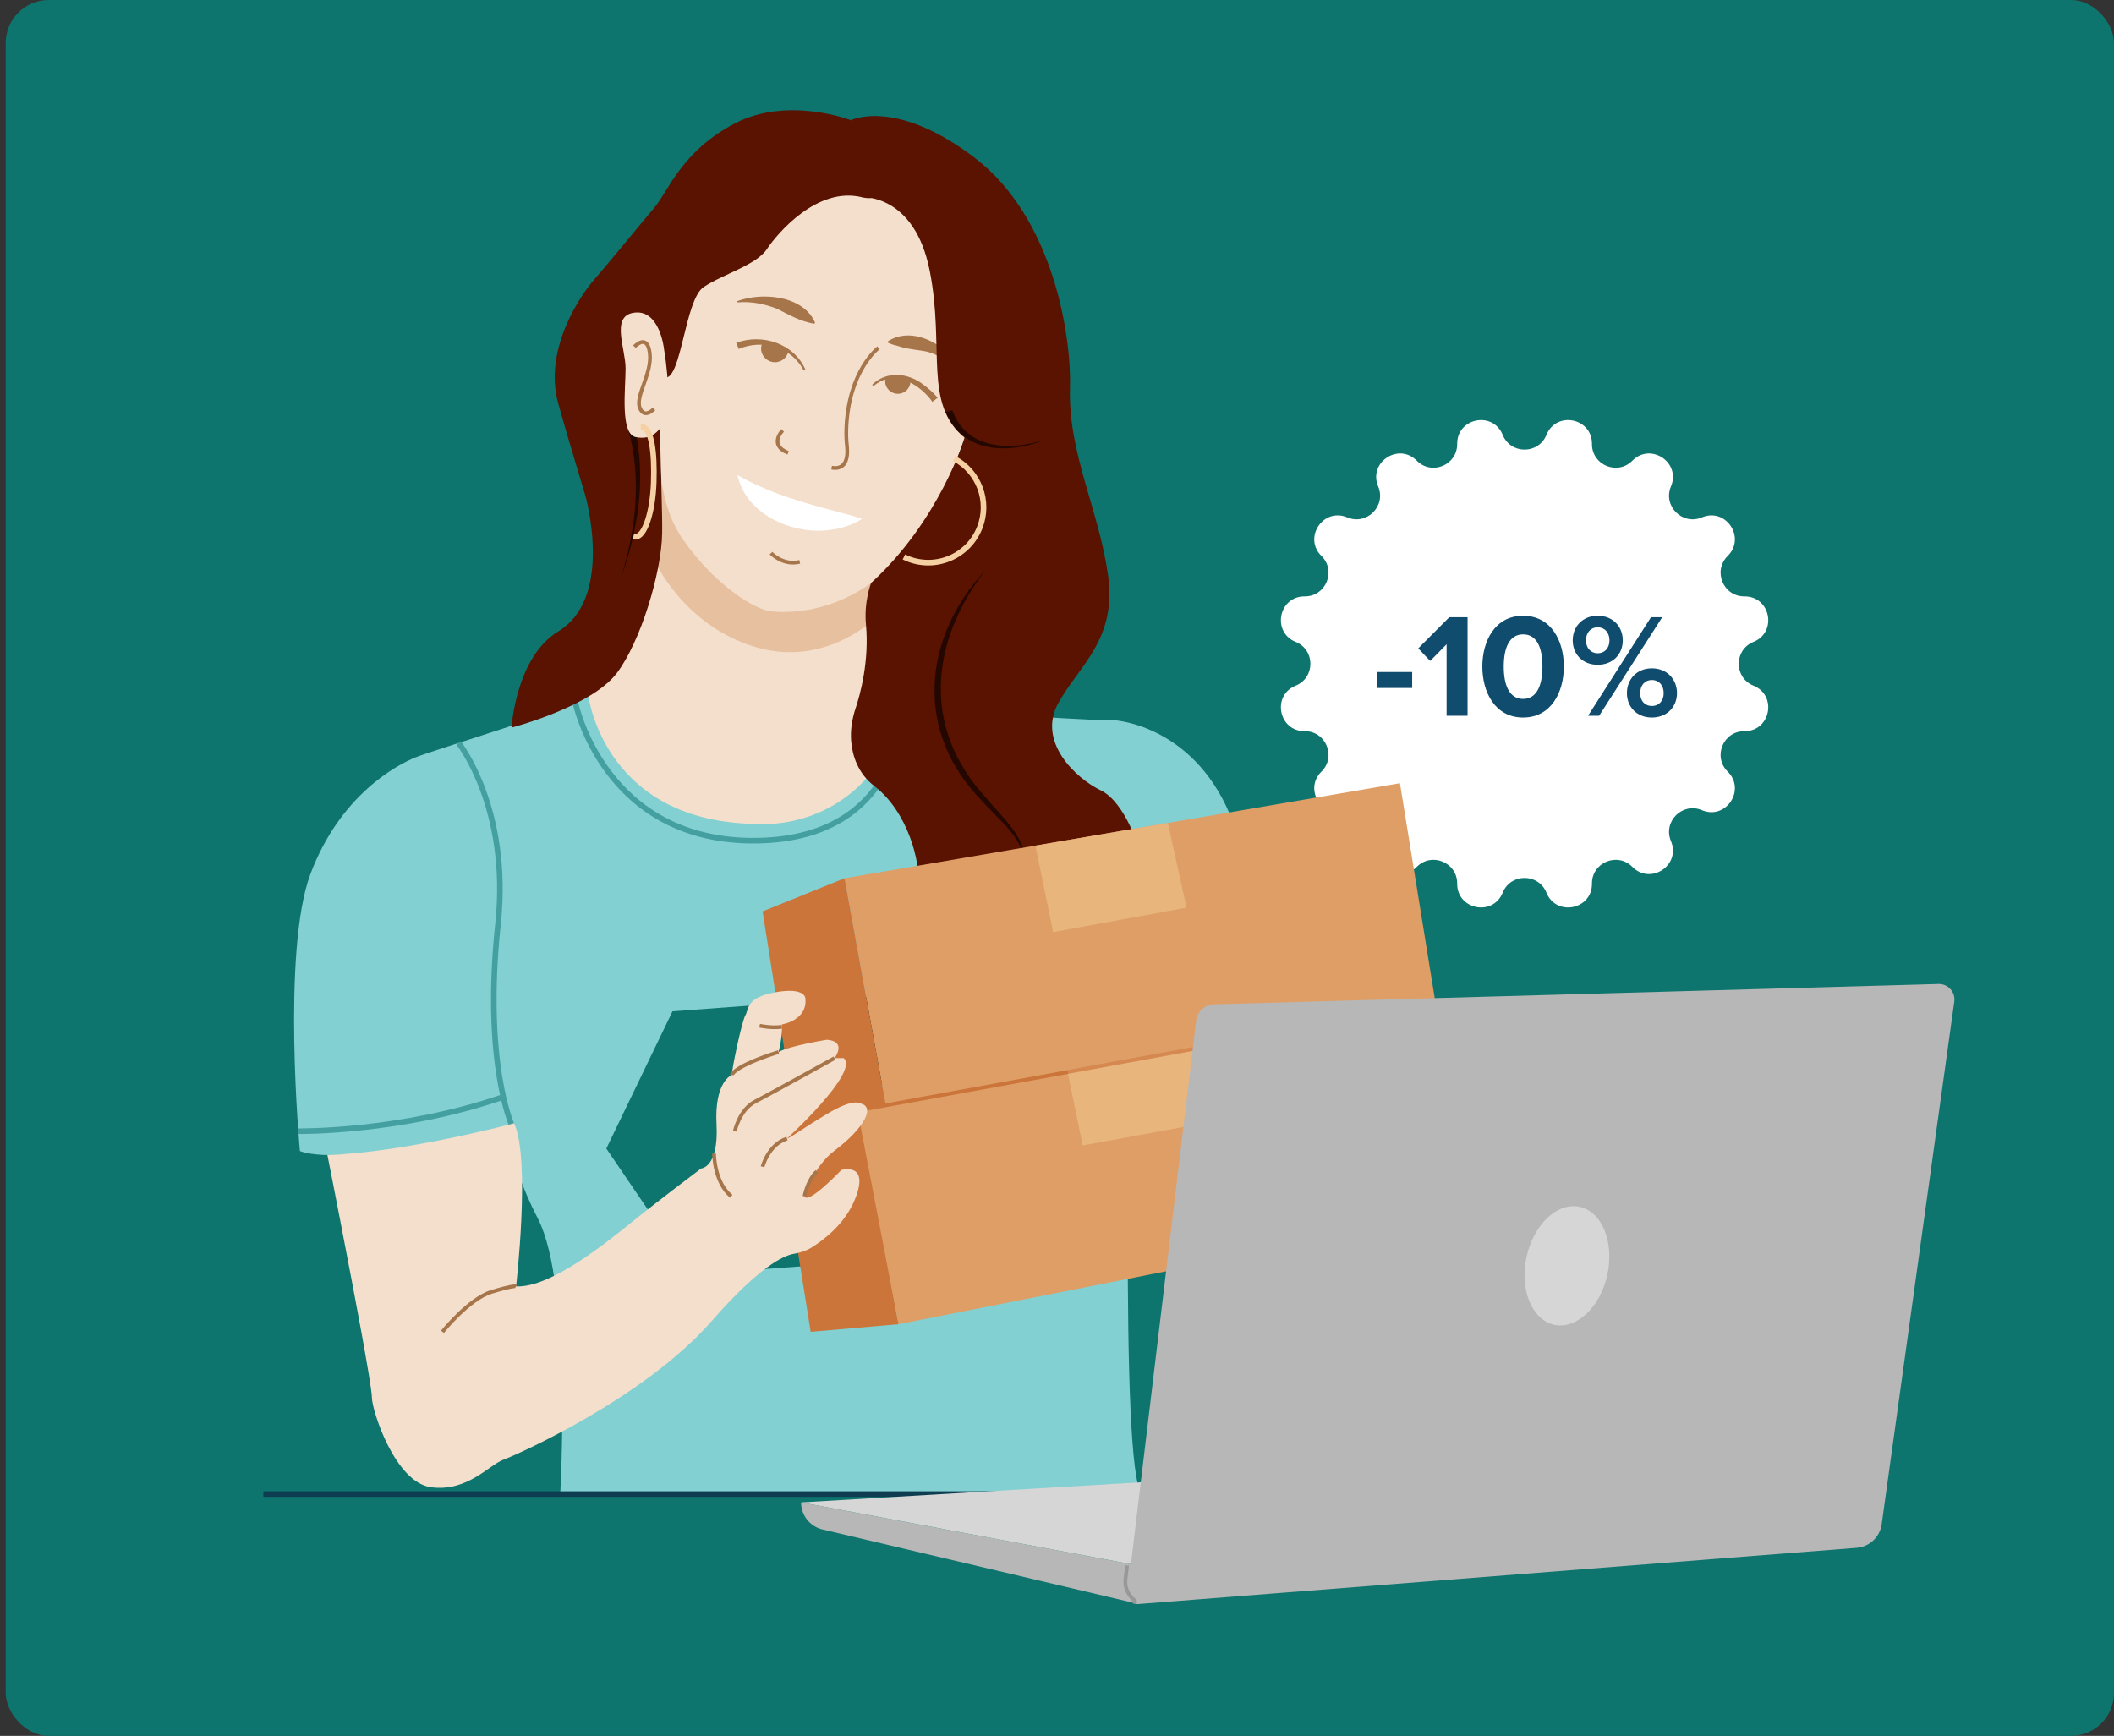 <svg width="246" height="202" viewBox="0 0 246 202" fill="none" xmlns="http://www.w3.org/2000/svg">
<rect x="0" y="0" width="246" height="202" fill="#333333" stroke="none"/>
<g clip-path="url(#clip0_1751_64164)">
<rect x="-41.666" width="330" height="202" rx="5" fill="#0D756E"/>
<path d="M179.956 50.605C181.095 47.797 185.273 48.628 185.251 51.658C185.233 54.125 188.224 55.364 189.956 53.607C192.083 51.449 195.624 53.816 194.445 56.606C193.484 58.879 195.773 61.168 198.046 60.208C200.837 59.028 203.203 62.569 201.046 64.696C199.288 66.428 200.527 69.419 202.995 69.402C206.024 69.38 206.855 73.557 204.048 74.696C201.761 75.624 201.761 78.862 204.048 79.79C206.855 80.929 206.024 85.106 202.995 85.084C200.527 85.066 199.288 88.058 201.046 89.79C203.203 91.916 200.837 95.458 198.046 94.278C195.773 93.318 193.484 95.607 194.445 97.88C195.624 100.67 192.083 103.037 189.956 100.879C188.224 99.122 185.233 100.361 185.251 102.828C185.273 105.857 181.095 106.688 179.956 103.881C179.028 101.595 175.791 101.595 174.863 103.881C173.724 106.688 169.546 105.857 169.568 102.828C169.586 100.361 166.595 99.122 164.863 100.879C162.736 103.037 159.195 100.67 160.374 97.88C161.335 95.607 159.046 93.318 156.773 94.278C153.982 95.458 151.616 91.916 153.773 89.79C155.531 88.058 154.292 85.066 151.824 85.084C148.795 85.106 147.964 80.929 150.771 79.79C153.058 78.862 153.058 75.624 150.771 74.696C147.964 73.557 148.795 69.38 151.824 69.402C154.292 69.419 155.531 66.428 153.773 64.696C151.616 62.569 153.982 59.028 156.773 60.208C159.046 61.168 161.335 58.879 160.374 56.606C159.195 53.816 162.736 51.449 164.863 53.607C166.595 55.364 169.586 54.125 169.568 51.658C169.546 48.628 173.724 47.797 174.863 50.605C175.791 52.891 179.028 52.891 179.956 50.605Z" fill="white"/>
<path d="M172.089 155.491H193.314V134.266H172.089V155.491Z" fill="#94E0DE"/>
<path d="M118.332 134.108H120.089V134.09H118.332V134.108Z" fill="#94E0DE"/>
<path d="M125.929 161.476L125.466 161.457C126.128 159.185 125.953 143.642 125.954 143.45C125.973 143.153 127.792 115.092 126.608 109.441C125.377 103.57 124.619 98.784 123.824 93.576C122.993 88.116 123.798 85.425 123.832 85.313L124.281 85.452C124.273 85.479 123.474 88.166 124.288 93.506C125.082 98.705 125.839 103.486 127.067 109.345C128.265 115.058 126.498 142.309 126.422 143.466C126.418 144.239 126.608 159.142 125.929 161.476Z" fill="#94E0DE"/>
<path d="M162.561 159.332C162.464 159.308 152.695 157.014 147.673 156.648L147.708 156.181C152.766 156.549 162.571 158.852 162.694 158.883C162.759 158.905 169.206 161.15 171.501 160.011L171.71 160.43C171.181 160.694 170.469 160.798 169.675 160.798C166.767 160.798 162.756 159.4 162.561 159.332Z" fill="#94E0DE"/>
<path d="M113.35 85.192C113.35 85.192 116.505 61.667 116.96 58.411C117.388 55.345 118.156 52.767 118.156 52.767C118.156 52.767 119.557 50.903 120.794 49.813C122.021 48.731 123.055 48.205 123.055 48.205C123.055 48.205 122.342 50.01 121.817 53.788C121.291 57.566 117.388 86.045 117.388 86.045L113.35 85.192Z" fill="#94E0DE"/>
<path d="M66.942 81.707C66.942 81.707 72.802 79.524 75.077 70.625C77.352 61.726 77.184 52.24 77.184 52.24L106.538 62.605C106.538 62.605 100.523 75.159 102.37 78.433C104.217 81.707 106.538 82.295 106.538 82.295C106.538 82.295 105.321 97.813 88.098 97.826C70.048 97.84 66.942 81.707 66.942 81.707Z" fill="#F4DFCC"/>
<path d="M76.177 65.256C76.926 57.646 77.184 52.24 77.184 52.24L106.538 62.605C106.538 62.605 105.021 65.153 103.329 70.542C103.329 70.542 97.104 78.049 87.879 75.287C79.527 72.787 76.177 65.256 76.177 65.256Z" fill="#E7C09F"/>
<path d="M81.749 31.389C81.749 31.389 77.985 40.938 77.342 45.436C76.7 49.935 75.781 57.556 79.546 62.881C83.31 68.206 87.9 70.96 89.737 71.144C91.573 71.328 99.928 71.787 106.538 62.605C110.425 57.208 112.598 50.446 113.728 45.789C114.877 41.059 114.95 36.104 113.665 31.41C112.217 26.118 108.946 20.245 101.581 19.27C87.717 17.433 81.749 31.389 81.749 31.389Z" fill="#F4DFCC"/>
<path d="M85.672 39.888C88.728 38.78 92.387 39.963 93.727 43.02L93.528 43.125C92.103 40.356 88.746 39.431 85.963 40.608L85.672 39.888Z" fill="#A7754A"/>
<path d="M108.496 46.759C106.966 44.609 103.97 42.917 101.638 44.938L101.492 44.768C103.177 43.103 105.753 43.388 107.506 44.801C108.096 45.236 108.627 45.713 109.116 46.29L108.496 46.759Z" fill="#A7754A"/>
<path d="M91.652 41.171C91.314 41.984 90.379 42.369 89.566 42.03C88.752 41.691 88.327 40.739 88.707 39.944C88.824 39.698 89.141 39.642 89.955 39.981C90.768 40.319 91.991 40.357 91.652 41.171Z" fill="#A7754A"/>
<path d="M105.914 44.67C105.745 45.46 104.969 45.964 104.178 45.795C103.388 45.627 102.844 44.84 103.053 44.059C103.117 43.818 103.394 43.714 104.184 43.883C104.974 44.051 106.083 43.88 105.914 44.67Z" fill="#A7754A"/>
<path d="M102.223 40.482C102.223 40.482 98.721 43.118 98.485 49.9C98.461 50.577 98.489 51.258 98.561 51.931C98.66 52.854 98.646 54.757 96.772 54.424" stroke="#A7754A" stroke-width="0.435" stroke-miterlimit="10"/>
<path d="M91.076 50.087C91.076 50.087 89.386 51.759 91.71 52.696" stroke="#A7754A" stroke-width="0.435" stroke-miterlimit="10"/>
<path d="M85.817 55.288C89.856 57.561 93.875 58.619 98.28 59.769C98.932 59.941 99.6 60.11 100.305 60.404C99.051 61.159 97.651 61.583 96.2 61.711C91.959 62.12 86.782 59.767 85.817 55.288Z" fill="white"/>
<path d="M89.722 64.368C89.722 64.368 91.082 65.857 93.061 65.381" stroke="#A7754A" stroke-width="0.435" stroke-miterlimit="10"/>
<path d="M85.794 35.043C88.658 33.965 93.482 34.366 94.85 37.553C94.85 37.554 94.752 37.675 94.752 37.675C93.142 37.404 91.822 36.643 90.407 35.923C88.969 35.371 87.399 35.043 85.84 35.193L85.794 35.043Z" fill="#A7754A"/>
<path d="M111.8 43.548C110.865 42.256 109.449 41.4 107.964 40.94C106.821 40.692 105.684 40.667 104.558 40.284C104.163 40.189 103.758 40.081 103.327 39.879L103.311 39.723C105.704 38.166 108.738 39.485 110.563 41.317C111.158 41.957 111.665 42.669 111.943 43.483L111.8 43.548Z" fill="#A7754A"/>
<path d="M59.526 130.85C59.526 130.85 40.319 135.958 34.901 133.946C34.901 133.946 32.734 110.722 36.139 101.67C39.545 92.618 46.046 89.058 48.368 88.129C50.689 87.2 66.421 82.502 68.487 81.049C68.487 81.049 70.4 96.342 89.272 95.869C89.272 95.869 101.275 96.342 105.185 82.247C105.185 82.247 125.605 83.889 128.547 83.765C131.487 83.641 140.775 85.697 144.18 97.826C144.18 97.826 147.276 109.423 147.74 111.623C147.74 111.623 138.429 118.089 131.618 116.386C131.618 116.386 130.176 171.385 132.894 173.862H65.19C65.19 173.862 66.594 149.578 62.608 141.84C58.622 134.101 59.526 130.85 59.526 130.85Z" fill="#83D0D2"/>
<path d="M95.932 116.374L78.255 117.688L70.556 133.654L80.532 148.305L98.209 146.99L88.232 132.339L95.932 116.374Z" fill="#0D756E"/>
<path d="M113.608 115.059L95.932 116.374L105.908 131.025L98.209 146.99L115.885 145.676L123.585 129.71L113.608 115.059Z" fill="#082E2B"/>
<path d="M95.932 116.374L88.232 132.339L98.209 146.99L105.909 131.025L95.932 116.374Z" fill="#83D0D2"/>
<path d="M53.371 86.457C53.371 86.457 59.386 94.043 57.951 107.541C56.252 123.513 59.525 130.85 59.525 130.85" stroke="#44A0A0" stroke-width="0.652" stroke-miterlimit="10"/>
<path d="M66.942 81.707C66.942 81.707 70.257 98.093 88.098 97.826C105.939 97.558 105.185 81.049 105.185 81.049" stroke="#44A0A0" stroke-width="0.652" stroke-miterlimit="10"/>
<path d="M34.717 131.637C34.717 131.637 46.536 131.808 58.56 127.646" stroke="#44A0A0" stroke-width="0.652" stroke-miterlimit="10"/>
<path d="M100.305 22.953C100.305 22.953 106.41 22.508 108.192 31.524C109.973 40.541 107.406 46.976 112.251 50.938C112.251 50.938 109.37 60.548 101.371 67.834C101.371 67.834 100.517 69.959 100.77 72.691C101.164 76.928 100.111 80.777 99.559 82.437C99.152 83.662 98.941 84.953 99.047 86.24C99.186 87.921 99.812 89.987 101.768 91.494C105.655 94.488 107.125 100.318 106.863 103.049L132.639 99.057C132.639 99.057 131.024 93.385 128.082 91.966C125.141 90.549 120.677 86.294 123.145 81.83C125.614 77.365 130.026 74.424 128.923 66.808C127.82 59.192 124.283 52.696 124.511 45.158C124.693 39.122 122.59 25.341 113.41 18.351C104.231 11.361 99.015 13.984 99.015 13.984C99.015 13.984 101.994 20.603 100.305 22.953Z" fill="#591300"/>
<path d="M110.811 47.73C112.459 52.38 117.698 52.504 121.717 51.117C117.498 52.873 112.067 52.827 110.063 47.957C110.063 47.957 110.811 47.73 110.811 47.73Z" fill="#230700"/>
<path d="M99.014 13.984C99.014 13.984 91.67 11.138 85.491 14.37C79.311 17.602 77.803 22.194 76.176 24.121C74.549 26.049 70.524 30.981 69.163 32.512C67.803 34.043 63.154 40.506 64.968 46.969C66.782 53.432 68.046 57.255 68.272 58.276C68.499 59.296 71.04 69.8 64.979 73.465C60.021 76.463 59.525 84.67 59.525 84.67C59.525 84.67 68.793 82.271 71.785 78.318C74.522 74.701 76.974 66.699 77.053 62.06C77.132 57.421 76.251 43.866 77.409 43.947C79.3 44.08 79.708 34.893 81.863 33.419C84.017 31.945 87.986 30.868 89.233 28.997C90.48 27.126 95.105 21.672 100.304 22.953C105.504 24.235 99.014 13.984 99.014 13.984Z" fill="#591300"/>
<path d="M72.239 67.315C74.01 61.676 74.724 55.479 73.042 49.748L73.793 49.531C75.257 55.425 74.282 61.69 72.239 67.315Z" fill="#230700"/>
<path d="M77.268 40.599C77.268 40.599 76.757 35.77 73.603 36.42C71.111 36.933 72.797 40.599 72.797 42.871C72.797 45.144 72.137 50.495 73.969 50.862C75.802 51.228 76.609 50.202 77.268 49.249C77.928 48.296 77.916 44.573 77.268 40.599Z" fill="#F4DFCC"/>
<path d="M73.828 40.345C73.828 40.345 75.317 38.719 75.611 41.088C75.905 43.456 73.924 46.035 74.441 47.428C74.96 48.822 76.094 47.591 76.094 47.591" stroke="#A7754A" stroke-width="0.435" stroke-miterlimit="10"/>
<path d="M114.609 66.412C108.241 74.788 107.279 84.709 114.689 92.778C116.656 95.187 119.753 97.659 119.34 101.117C119.393 97.655 116.323 95.538 114.247 93.172C106.43 85.238 107.3 74.344 114.609 66.412Z" fill="#230700"/>
<path d="M111.055 53.372C113.895 54.885 115.213 58.319 114.011 61.387C112.717 64.694 108.986 66.325 105.679 65.031C105.51 64.964 105.345 64.892 105.186 64.813" stroke="#F4D0A2" stroke-width="0.652" stroke-miterlimit="10"/>
<path d="M74.566 49.659C75.88 49.64 76.177 52.802 76.073 56.096C75.961 59.645 75.001 62.495 73.931 62.461C73.877 62.459 73.826 62.464 73.706 62.433" stroke="#F4D0A2" stroke-width="0.652" stroke-miterlimit="10"/>
<path d="M104.559 154.095L94.335 154.981L89.686 125.84L99.014 123.403L104.559 154.095Z" fill="#CC753B"/>
<path d="M104.559 154.095L99.435 127.385L163.391 115.302L168.245 141.5L104.559 154.095Z" fill="#DE9E66"/>
<path d="M98.275 102.202L162.908 91.14L167.01 116.495L102.998 128.179L98.275 102.202Z" fill="#DE9E66"/>
<path d="M99.435 129.289L163.802 117.516" stroke="#CC753B" stroke-width="0.435" stroke-miterlimit="10"/>
<path d="M88.739 106.055L98.275 102.202L103.079 128.622L92.653 130.887L88.739 106.055Z" fill="#CC753B"/>
<path d="M38.1 134.411C38.1 134.411 39.031 139.041 40.773 148.187C40.773 148.187 43.279 161.188 43.279 162.64C43.279 164.092 45.941 172.487 50.151 173.067C54.361 173.647 56.951 170.454 58.56 169.873C60.168 169.293 74.976 162.702 82.815 153.73C88.368 147.375 91.195 146.104 92.372 145.904C93.087 145.782 93.785 145.574 94.403 145.193C95.925 144.255 98.344 142.396 99.498 139.532C101.252 135.177 97.909 136.147 97.909 136.147C97.909 136.147 94.014 140.246 93.615 139.209C93.615 139.209 94.601 135.791 97.106 133.902C100.679 131.206 101.929 128.665 100.007 128.392C100.007 128.392 99.335 127.772 96.215 129.642C93.095 131.512 92.293 132.225 91.58 132.493C91.58 132.493 100.047 124.738 98.175 123.134H97.106C97.106 123.134 98.621 121.172 96.215 120.994C96.215 120.994 91.847 121.708 90.599 122.42C90.599 122.42 91.096 120.638 90.981 119.212C90.981 119.212 93.986 118.766 93.719 116.181C93.719 116.181 93.719 114.844 90.243 115.468C86.766 116.092 87.16 117.429 86.741 118.142C86.321 118.855 85.162 124.381 85.162 125.095C85.162 125.095 83.112 125.82 83.379 130.85C83.647 135.879 81.597 135.969 81.597 135.969C81.597 135.969 76.962 139.445 73.753 142.03C70.544 144.615 64.097 149.874 60.056 149.695C60.056 149.695 61.769 134.864 59.823 130.716C59.823 130.716 47.101 134.117 38.1 134.411Z" fill="#F4DFCC"/>
<path d="M51.488 154.98C51.488 154.98 54.569 151.14 57.193 150.335C59.816 149.531 60.056 149.695 60.056 149.695" stroke="#A7754A" stroke-width="0.435" stroke-miterlimit="10"/>
<path d="M83.093 134.241C83.093 134.241 83.093 137.56 85.095 139.209" stroke="#A7754A" stroke-width="0.435" stroke-miterlimit="10"/>
<path d="M85.507 131.638C85.507 131.638 86.037 129.138 87.863 128.196C89.688 127.254 97.107 123.134 97.107 123.134" stroke="#A7754A" stroke-width="0.435" stroke-miterlimit="10"/>
<path d="M88.393 119.362C88.393 119.362 89.799 119.665 90.981 119.486" stroke="#A7754A" stroke-width="0.435" stroke-miterlimit="10"/>
<path d="M85.162 125.095C85.162 125.095 85.28 124.115 90.599 122.42" stroke="#A7754A" stroke-width="0.435" stroke-miterlimit="10"/>
<path d="M91.581 132.493C89.396 133.195 88.739 135.771 88.739 135.771" stroke="#A7754A" stroke-width="0.435" stroke-miterlimit="10"/>
<path d="M93.615 139.209C93.615 139.209 93.984 137.291 95.055 136.326" stroke="#A7754A" stroke-width="0.435" stroke-miterlimit="10"/>
<path d="M120.488 98.403L122.546 108.471L138.068 105.622L135.905 95.764L120.488 98.403Z" fill="#E8B57D"/>
<path d="M124.276 124.954L125.99 133.295L141.512 130.446L139.652 122.13L124.276 124.954Z" fill="#E8B57D"/>
<path opacity="0.51" d="M124.276 124.745L139.661 121.931" stroke="#DE9E66" stroke-width="0.435" stroke-miterlimit="10"/>
<path d="M30.651 173.862H217.994H30.651Z" fill="#0E3C51"/>
<path d="M30.651 173.862H217.994" stroke="#0E3C51" stroke-width="0.652" stroke-miterlimit="10"/>
<path d="M132.487 186.659L95.791 177.999C94.292 177.685 93.22 176.364 93.22 174.833L134.816 182.622L132.487 186.659Z" fill="#B7B7B7"/>
<path d="M93.22 174.833L188.68 169.181L214.222 177.614L132.896 182.262L93.22 174.833Z" fill="#D5D6D5"/>
<path d="M139.194 118.765L131.207 185.325C131.117 186.074 131.735 186.718 132.488 186.66L216.048 180.117C217.545 180 218.759 178.856 218.966 177.369L227.413 116.556C227.566 115.454 226.691 114.479 225.579 114.509L141.3 116.87C140.223 116.885 139.323 117.695 139.194 118.765Z" fill="#B7B7B7"/>
<path d="M187.049 148.308C187.861 144.516 186.411 140.992 183.811 140.435C181.212 139.878 178.447 142.501 177.635 146.291C176.823 150.081 178.272 153.606 180.871 154.163C183.471 154.719 186.237 152.098 187.049 148.308Z" fill="#D5D6D5"/>
<path d="M131.157 182.175L130.977 183.682C130.845 184.776 131.247 185.549 132.057 186.296L132.085 186.613" stroke="#989898" stroke-width="0.435" stroke-miterlimit="10"/>
<path d="M160.207 80.059V78.203H164.332V80.059H160.207Z" fill="#0F4C6D"/>
<path d="M168.336 83.29V74.971L166.428 76.913L165.036 75.452L168.645 71.826H170.777V83.29L168.336 83.29Z" fill="#0F4C6D"/>
<path d="M172.494 77.567C172.494 74.61 173.955 71.654 177.238 71.654C180.52 71.654 181.981 74.61 181.981 77.567C181.981 80.523 180.52 83.497 177.238 83.497C173.955 83.497 172.494 80.523 172.494 77.567ZM179.489 77.567C179.489 75.453 178.888 73.82 177.238 73.82C175.605 73.82 174.986 75.453 174.986 77.567C174.986 79.681 175.605 81.331 177.238 81.331C178.871 81.331 179.489 79.681 179.489 77.567Z" fill="#0F4C6D"/>
<path d="M183.011 74.525C183.011 72.909 184.163 71.654 185.916 71.654C187.686 71.654 188.838 72.909 188.838 74.525C188.838 76.123 187.686 77.36 185.916 77.36C184.163 77.36 183.011 76.123 183.011 74.525ZM187.29 74.525C187.29 73.579 186.706 72.995 185.916 72.995C185.142 72.995 184.558 73.579 184.558 74.525C184.558 75.436 185.142 76.02 185.916 76.02C186.706 76.02 187.29 75.436 187.29 74.525ZM184.798 83.29L192.12 71.826H193.427L186.087 83.29H184.798ZM189.319 80.66C189.319 79.045 190.471 77.773 192.224 77.773C193.977 77.773 195.146 79.045 195.146 80.66C195.146 82.259 193.977 83.497 192.224 83.497C190.47 83.497 189.319 82.259 189.319 80.66ZM193.598 80.66C193.598 79.715 193.015 79.131 192.224 79.131C191.433 79.131 190.865 79.715 190.865 80.66C190.865 81.589 191.433 82.156 192.224 82.156C193.015 82.156 193.598 81.589 193.598 80.66Z" fill="#0F4C6D"/>
</g>
<defs>
<clipPath id="clip0_1751_64164">
<rect x="0.667" width="245.333" height="202" rx="5" fill="white"/>
</clipPath>
</defs>
</svg>
